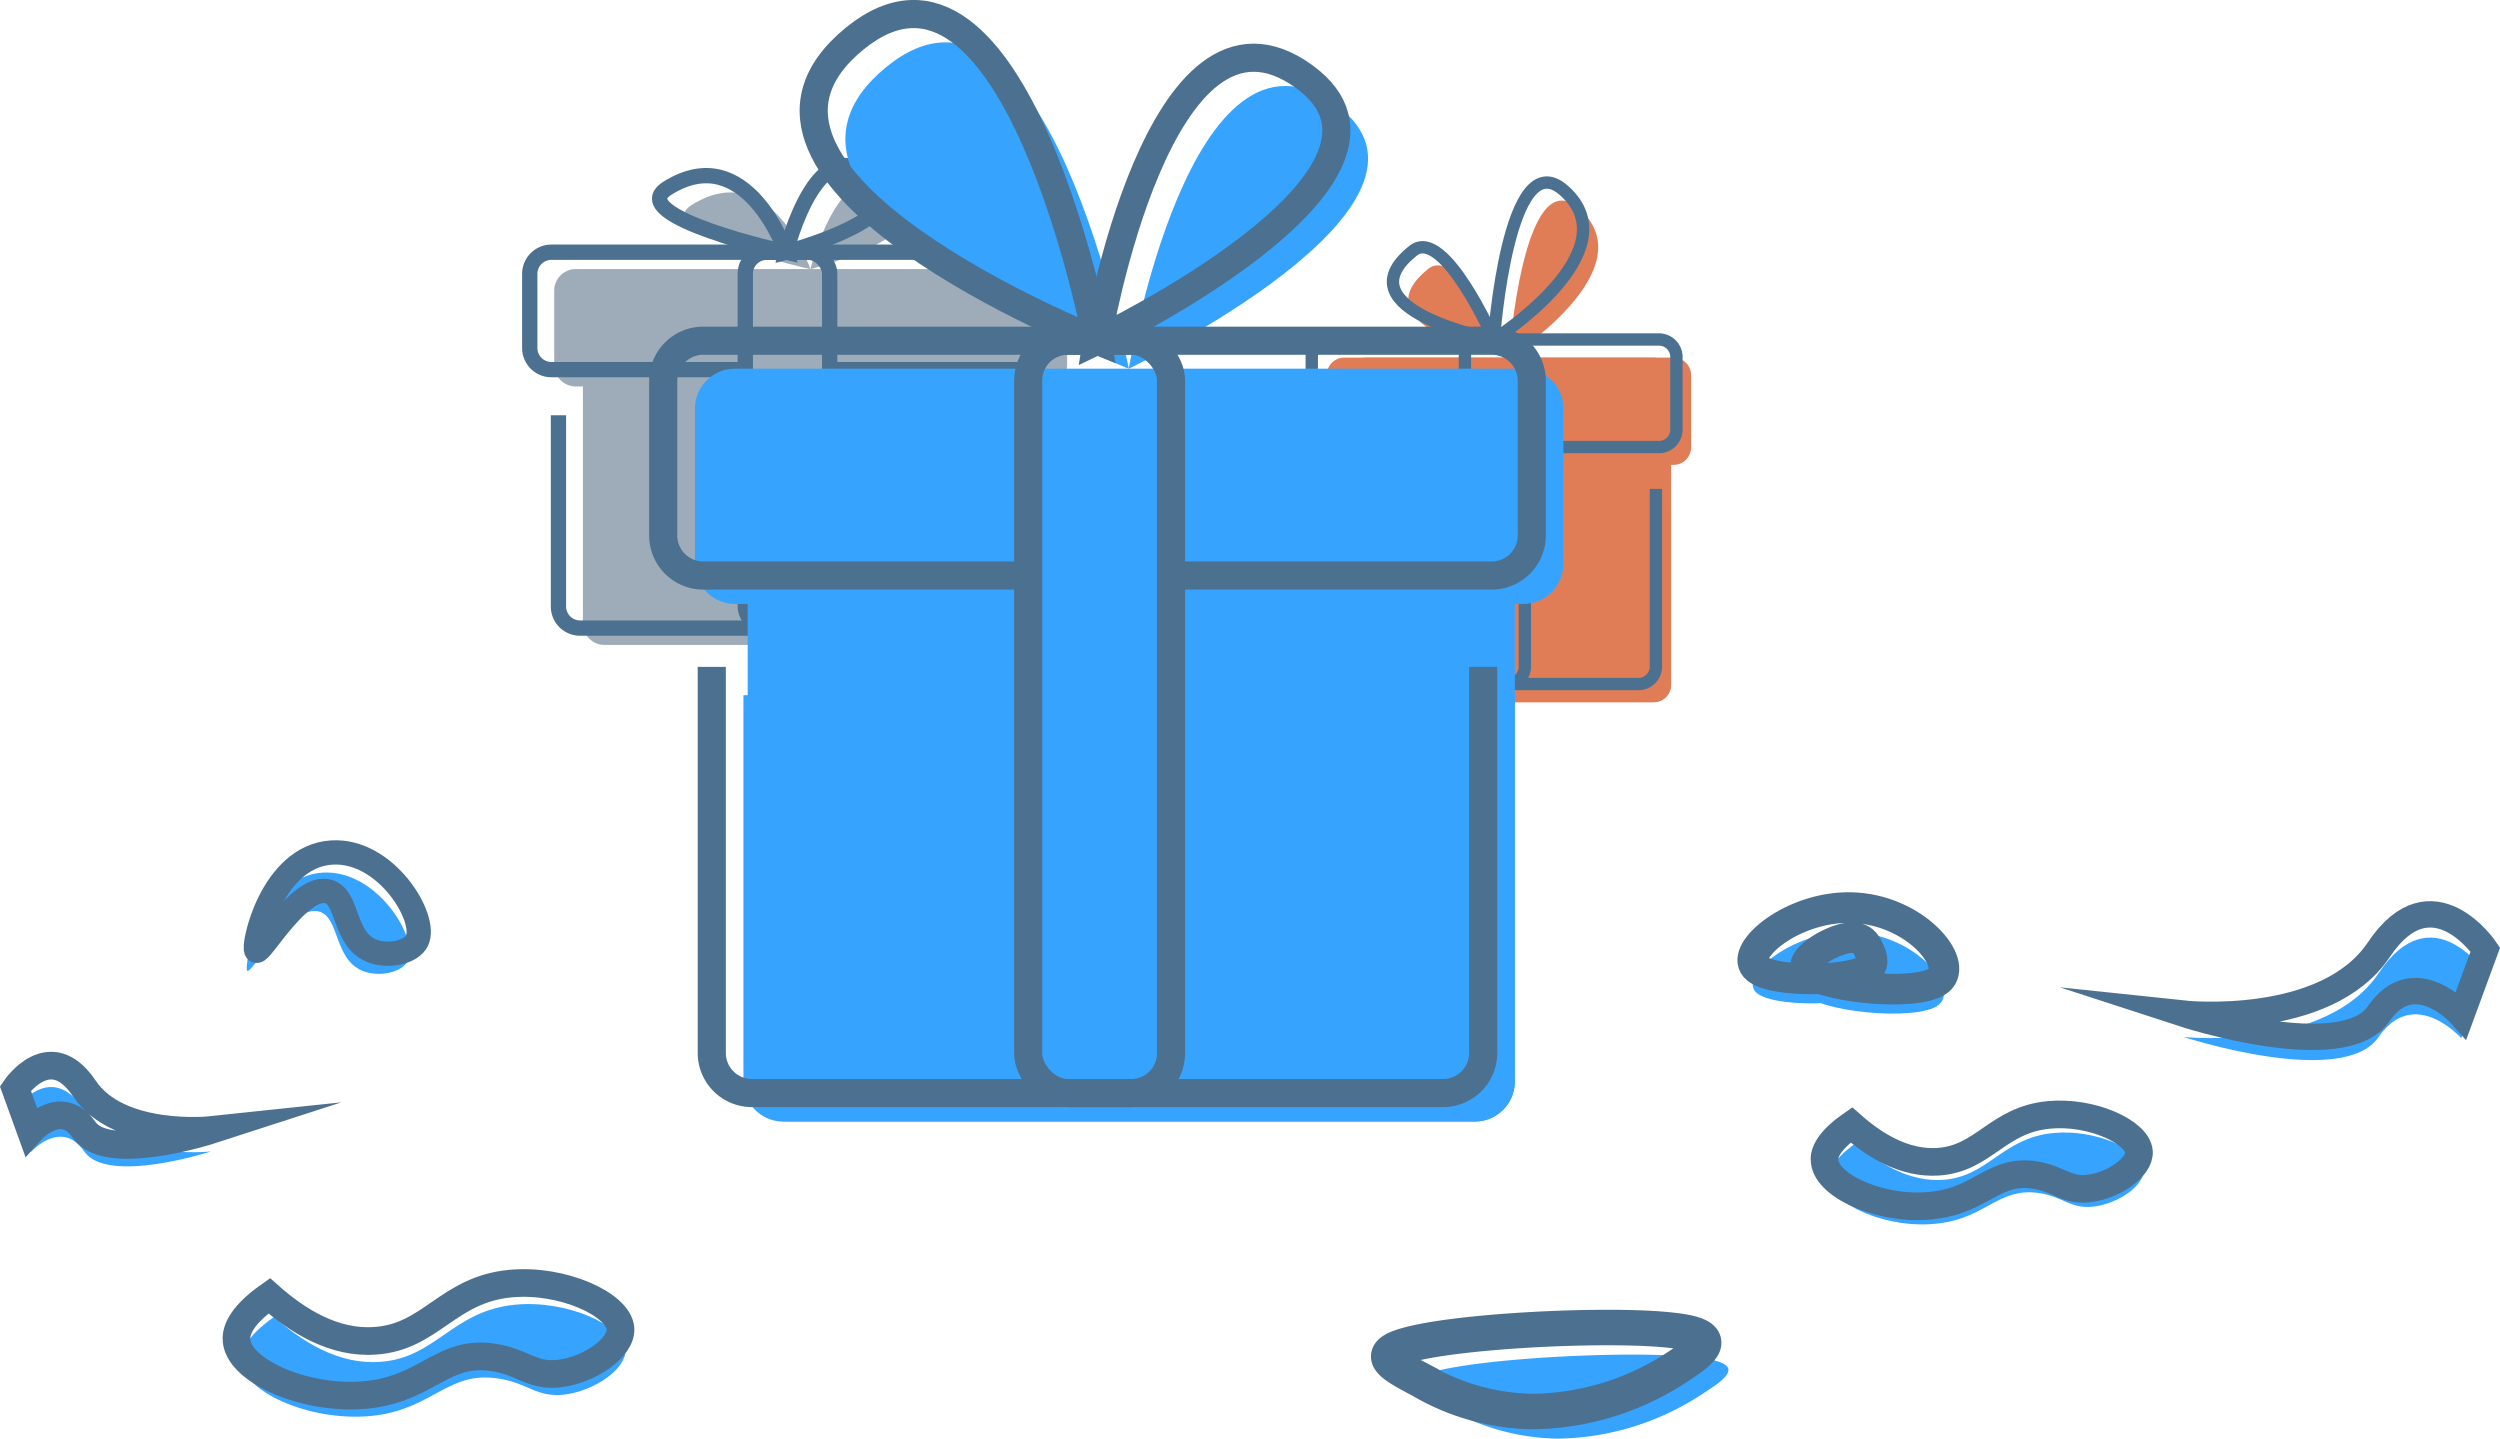 <svg xmlns="http://www.w3.org/2000/svg" viewBox="0 0 311.93 179.49"><defs><style>.cls-1{opacity:0.5;}.cls-2{fill:#3c5972;}.cls-3{opacity:0.8;}.cls-4{fill:#d85c2c;}.cls-10,.cls-11,.cls-12,.cls-13,.cls-5,.cls-6,.cls-8,.cls-9{fill:none;stroke:#4c708f;stroke-miterlimit:10;}.cls-5{stroke-width:1.54px;}.cls-6{stroke-width:1.91px;}.cls-7{fill:#36a4ff;}.cls-8{stroke-width:3.51px;}.cls-9{stroke-width:3.29px;}.cls-10{stroke-width:3.45px;}.cls-11{stroke-width:3.03px;}.cls-12{stroke-width:3.82px;}.cls-13{stroke-width:4.43px;}</style></defs><title>gift</title><g id="Layer_2" data-name="Layer 2"><g id="Layer_1-2" data-name="Layer 1"><g class="cls-1"><path class="cls-2" d="M72.73,47.47V77.78a2.7,2.7,0,0,0,2.69,2.69h51.47a2.7,2.7,0,0,0,2.69-2.69V47.47"/><path class="cls-2" d="M106.57,48.22h23.89a2.7,2.7,0,0,0,2.69-2.69V36.26a2.7,2.7,0,0,0-2.69-2.69H71.84a2.7,2.7,0,0,0-2.69,2.69v9.27a2.7,2.7,0,0,0,2.69,2.69H96"/><path class="cls-2" d="M101.12,33.58s-20.32-4.51-14.82-8C96.19,19.37,101.12,33.58,101.12,33.58Z"/><path class="cls-2" d="M101.12,33.58s4.31-17.47,11.63-8C115.88,29.65,101.12,33.58,101.12,33.58Z"/></g><g class="cls-3"><path class="cls-4" d="M168.1,63.26V85.45a2.18,2.18,0,0,0,2.17,2.17h36.06a2.18,2.18,0,0,0,2.17-2.17V63.26"/><path class="cls-4" d="M192.15,58h16.72A2.18,2.18,0,0,0,211,55.88V46.79a2.18,2.18,0,0,0-2.17-2.17H167.72a2.18,2.18,0,0,0-2.17,2.17v9.08A2.18,2.18,0,0,0,167.72,58h16.94"/><path class="cls-4" d="M188.28,44.62S169,40.94,178.2,33.55C182,30.47,188.28,44.62,188.28,44.62Z"/><path class="cls-4" d="M188.28,44.62S190,19.87,197,26C205.63,33.63,188.28,44.62,188.28,44.62Z"/><rect class="cls-4" x="168.32" y="44.62" width="40.18" height="42.99" rx="2.17" ry="2.17"/></g><path class="cls-5" d="M166.21,61V83.18a2.18,2.18,0,0,0,2.17,2.17h36.06a2.18,2.18,0,0,0,2.17-2.17V61"/><path class="cls-5" d="M190.26,55.78H207a2.18,2.18,0,0,0,2.17-2.17V44.53A2.18,2.18,0,0,0,207,42.36H165.84a2.18,2.18,0,0,0-2.17,2.17v9.08a2.18,2.18,0,0,0,2.17,2.17h16.94"/><path class="cls-5" d="M186.39,42.36s-19.33-3.68-10.08-11.07C180.16,28.21,186.39,42.36,186.39,42.36Z"/><path class="cls-5" d="M186.39,42.36s1.77-24.76,8.74-18.6C203.74,31.37,186.39,42.36,186.39,42.36Z"/><rect class="cls-5" x="182.78" y="42.36" width="7.48" height="42.99" rx="2.17" ry="2.17"/><path class="cls-6" d="M69.68,51.81V75.68a2.7,2.7,0,0,0,2.69,2.69h51.47a2.7,2.7,0,0,0,2.69-2.69V51.81"/><path class="cls-6" d="M103.52,46.12h23.89a2.7,2.7,0,0,0,2.69-2.69V34.16a2.7,2.7,0,0,0-2.69-2.69H68.79a2.7,2.7,0,0,0-2.69,2.69v9.27a2.7,2.7,0,0,0,2.69,2.69H93"/><path class="cls-6" d="M98.07,31.47S77.75,27,83.25,23.5C93.14,17.26,98.07,31.47,98.07,31.47Z"/><path class="cls-6" d="M98.07,31.47s4.31-17.47,11.63-8C112.83,27.55,98.07,31.47,98.07,31.47Z"/><rect class="cls-6" x="92.99" y="31.47" width="10.53" height="46.9" rx="2.69" ry="2.69"/><path class="cls-7" d="M92.76,86.74V135a5,5,0,0,0,4.95,4.95h86.35A5,5,0,0,0,189,135V86.74"/><path class="cls-7" d="M150.06,75.35h40.06a5,5,0,0,0,4.95-4.95V51A5,5,0,0,0,190.12,46H91.66A5,5,0,0,0,86.71,51V70.4a5,5,0,0,0,4.95,4.95h40.58"/><path class="cls-7" d="M140.84,46S89.4,25.61,110.61,8.34C130.57-7.91,140.84,46,140.84,46Z"/><path class="cls-7" d="M140.84,46S148.56-.08,166.69,13.1C183.74,25.48,140.84,46,140.84,46Z"/><rect class="cls-7" x="93.29" y="46.04" width="95.72" height="93.87" rx="4.95" ry="4.95"/><path class="cls-8" d="M88.81,83.21v48.22a5,5,0,0,0,4.95,4.95h86.35a5,5,0,0,0,4.95-4.95V83.21"/><path class="cls-8" d="M146.11,71.81h40.06a5,5,0,0,0,4.95-4.95V47.46a5,5,0,0,0-4.95-4.95H87.7a5,5,0,0,0-4.95,4.95V66.86a5,5,0,0,0,4.95,4.95h40.58"/><path class="cls-8" d="M136.88,42.51S85.44,22.08,106.66,4.8C126.61-11.44,136.88,42.51,136.88,42.51Z"/><path class="cls-8" d="M136.88,42.51s7.73-46.12,25.86-32.94C179.79,22,136.88,42.51,136.88,42.51Z"/><rect class="cls-8" x="128.29" y="42.51" width="17.82" height="93.87" rx="4.95" ry="4.95"/><path class="cls-7" d="M272.42,129.38s17.78,1.89,24.4-8,13.28,0,13.28,0l-3,8.16s-5.87-6.61-10.32-.14S272.42,129.38,272.42,129.38Z"/><path class="cls-9" d="M272.42,126.48s17.78,1.89,24.4-8,13.28,0,13.28,0l-3,8.16s-5.87-6.61-10.32-.14S272.42,126.48,272.42,126.48Z"/><path class="cls-7" d="M26.32,143.67s-11.51,1.22-15.8-5.19-8.6,0-8.6,0l1.91,5.28s3.8-4.28,6.68-.09S26.32,143.67,26.32,143.67Z"/><path class="cls-10" d="M26.32,141s-11.51,1.22-15.8-5.19-8.6,0-8.6,0l1.91,5.28s3.8-4.28,6.68-.09S26.32,141,26.32,141Z"/><path class="cls-7" d="M30.86,121.14c-.57-.37,1.81-11.79,9.4-12.26,6.76-.42,12,8.21,10.63,11-.73,1.49-3.67,2.1-5.72,1.23-3.49-1.49-2.8-6.6-5.31-7.36C36.35,112.72,31.41,121.5,30.86,121.14Z"/><path class="cls-7" d="M34.2,164.31c3.5,3.11,8.09,6,13.25,5.61,6.94-.48,9-6.37,16.82-7.13,6.49-.63,13.55,2.6,13.76,5.61.17,2.37-3.88,5.18-7.64,5.61-3.44.39-4.54-1.45-8.15-2-6.21-1-8.09,3.61-15.29,4.59-7.67,1-16.39-2.72-16.82-6.62C30,169,30.3,167.05,34.2,164.31Z"/><path class="cls-11" d="M32,118.63c-.57-.37,1.81-11.79,9.4-12.26,6.76-.42,12,8.21,10.63,11-.73,1.49-3.67,2.1-5.72,1.23-3.49-1.49-2.8-6.6-5.31-7.36C37.48,110.21,32.54,119,32,118.63Z"/><path class="cls-10" d="M33.59,161.68c3.5,3.11,8.09,6,13.25,5.61,6.94-.48,9-6.37,16.82-7.13,6.49-.63,13.55,2.6,13.76,5.61.17,2.37-3.88,5.18-7.64,5.61-3.44.39-4.54-1.45-8.15-2-6.21-1-8.09,3.61-15.29,4.59-7.67,1-16.39-2.72-16.82-6.62C29.41,166.34,29.7,164.43,33.59,161.68Z"/><path class="cls-7" d="M231.58,142.62c2.87,2.54,6.62,4.88,10.85,4.59,5.68-.39,7.36-5.22,13.77-5.84,5.32-.52,11.09,2.13,11.26,4.59.14,1.94-3.17,4.24-6.26,4.59-2.82.32-3.71-1.19-6.67-1.67-5.08-.82-6.62,3-12.51,3.75-6.28.85-13.42-2.22-13.77-5.42C228.16,146.43,228.39,144.87,231.58,142.62Z"/><path class="cls-10" d="M231,140.36c2.87,2.54,6.62,4.88,10.85,4.59,5.68-.39,7.36-5.22,13.77-5.84,5.32-.52,11.09,2.13,11.26,4.59.14,1.94-3.17,4.24-6.26,4.59-2.82.32-3.71-1.19-6.67-1.67-5.08-.82-6.62,3-12.51,3.75-6.28.85-13.42-2.22-13.77-5.42C227.55,144.17,227.78,142.61,231,140.36Z"/><path class="cls-7" d="M219,123.71c-1.82-2.1,4.65-7.54,11.89-7.42,7.94.13,13.67,6.92,11,9.09s-15.57.8-16.56-1.44c-.5-1.13,2-2.59,2.26-2.74s2.55-1.46,4.11-1.09c.88.21,1.19.84,1.52,1.54.08.16.67,1.37.17,2C232.05,125.56,220.81,125.83,219,123.71Z"/><path class="cls-12" d="M219,120.66c-1.82-2.1,4.65-7.54,11.89-7.42,7.94.13,13.67,6.92,11,9.09s-15.57.8-16.56-1.44c-.5-1.13,2-2.59,2.26-2.74s2.55-1.46,4.11-1.09c.88.21,1.19.84,1.52,1.54.08.16.67,1.37.17,2C232.05,122.51,220.81,122.78,219,120.66Z"/><path class="cls-7" d="M211.82,169.38c-7.72-.92-26.62,0-33.13,1.82-4.3,1.19-2,2.43,1.74,4.41a28.3,28.3,0,0,0,13.95,3.89,33.47,33.47,0,0,0,17.43-5.19C215.33,172.07,218.33,170.16,211.82,169.38Z"/><path class="cls-13" d="M208.73,166c-7.72-.92-26.62,0-33.13,1.82-4.3,1.19-2,2.43,1.74,4.41a28.3,28.3,0,0,0,13.95,3.89,33.47,33.47,0,0,0,17.43-5.19C212.24,168.65,215.24,166.74,208.73,166Z"/></g></g></svg>
